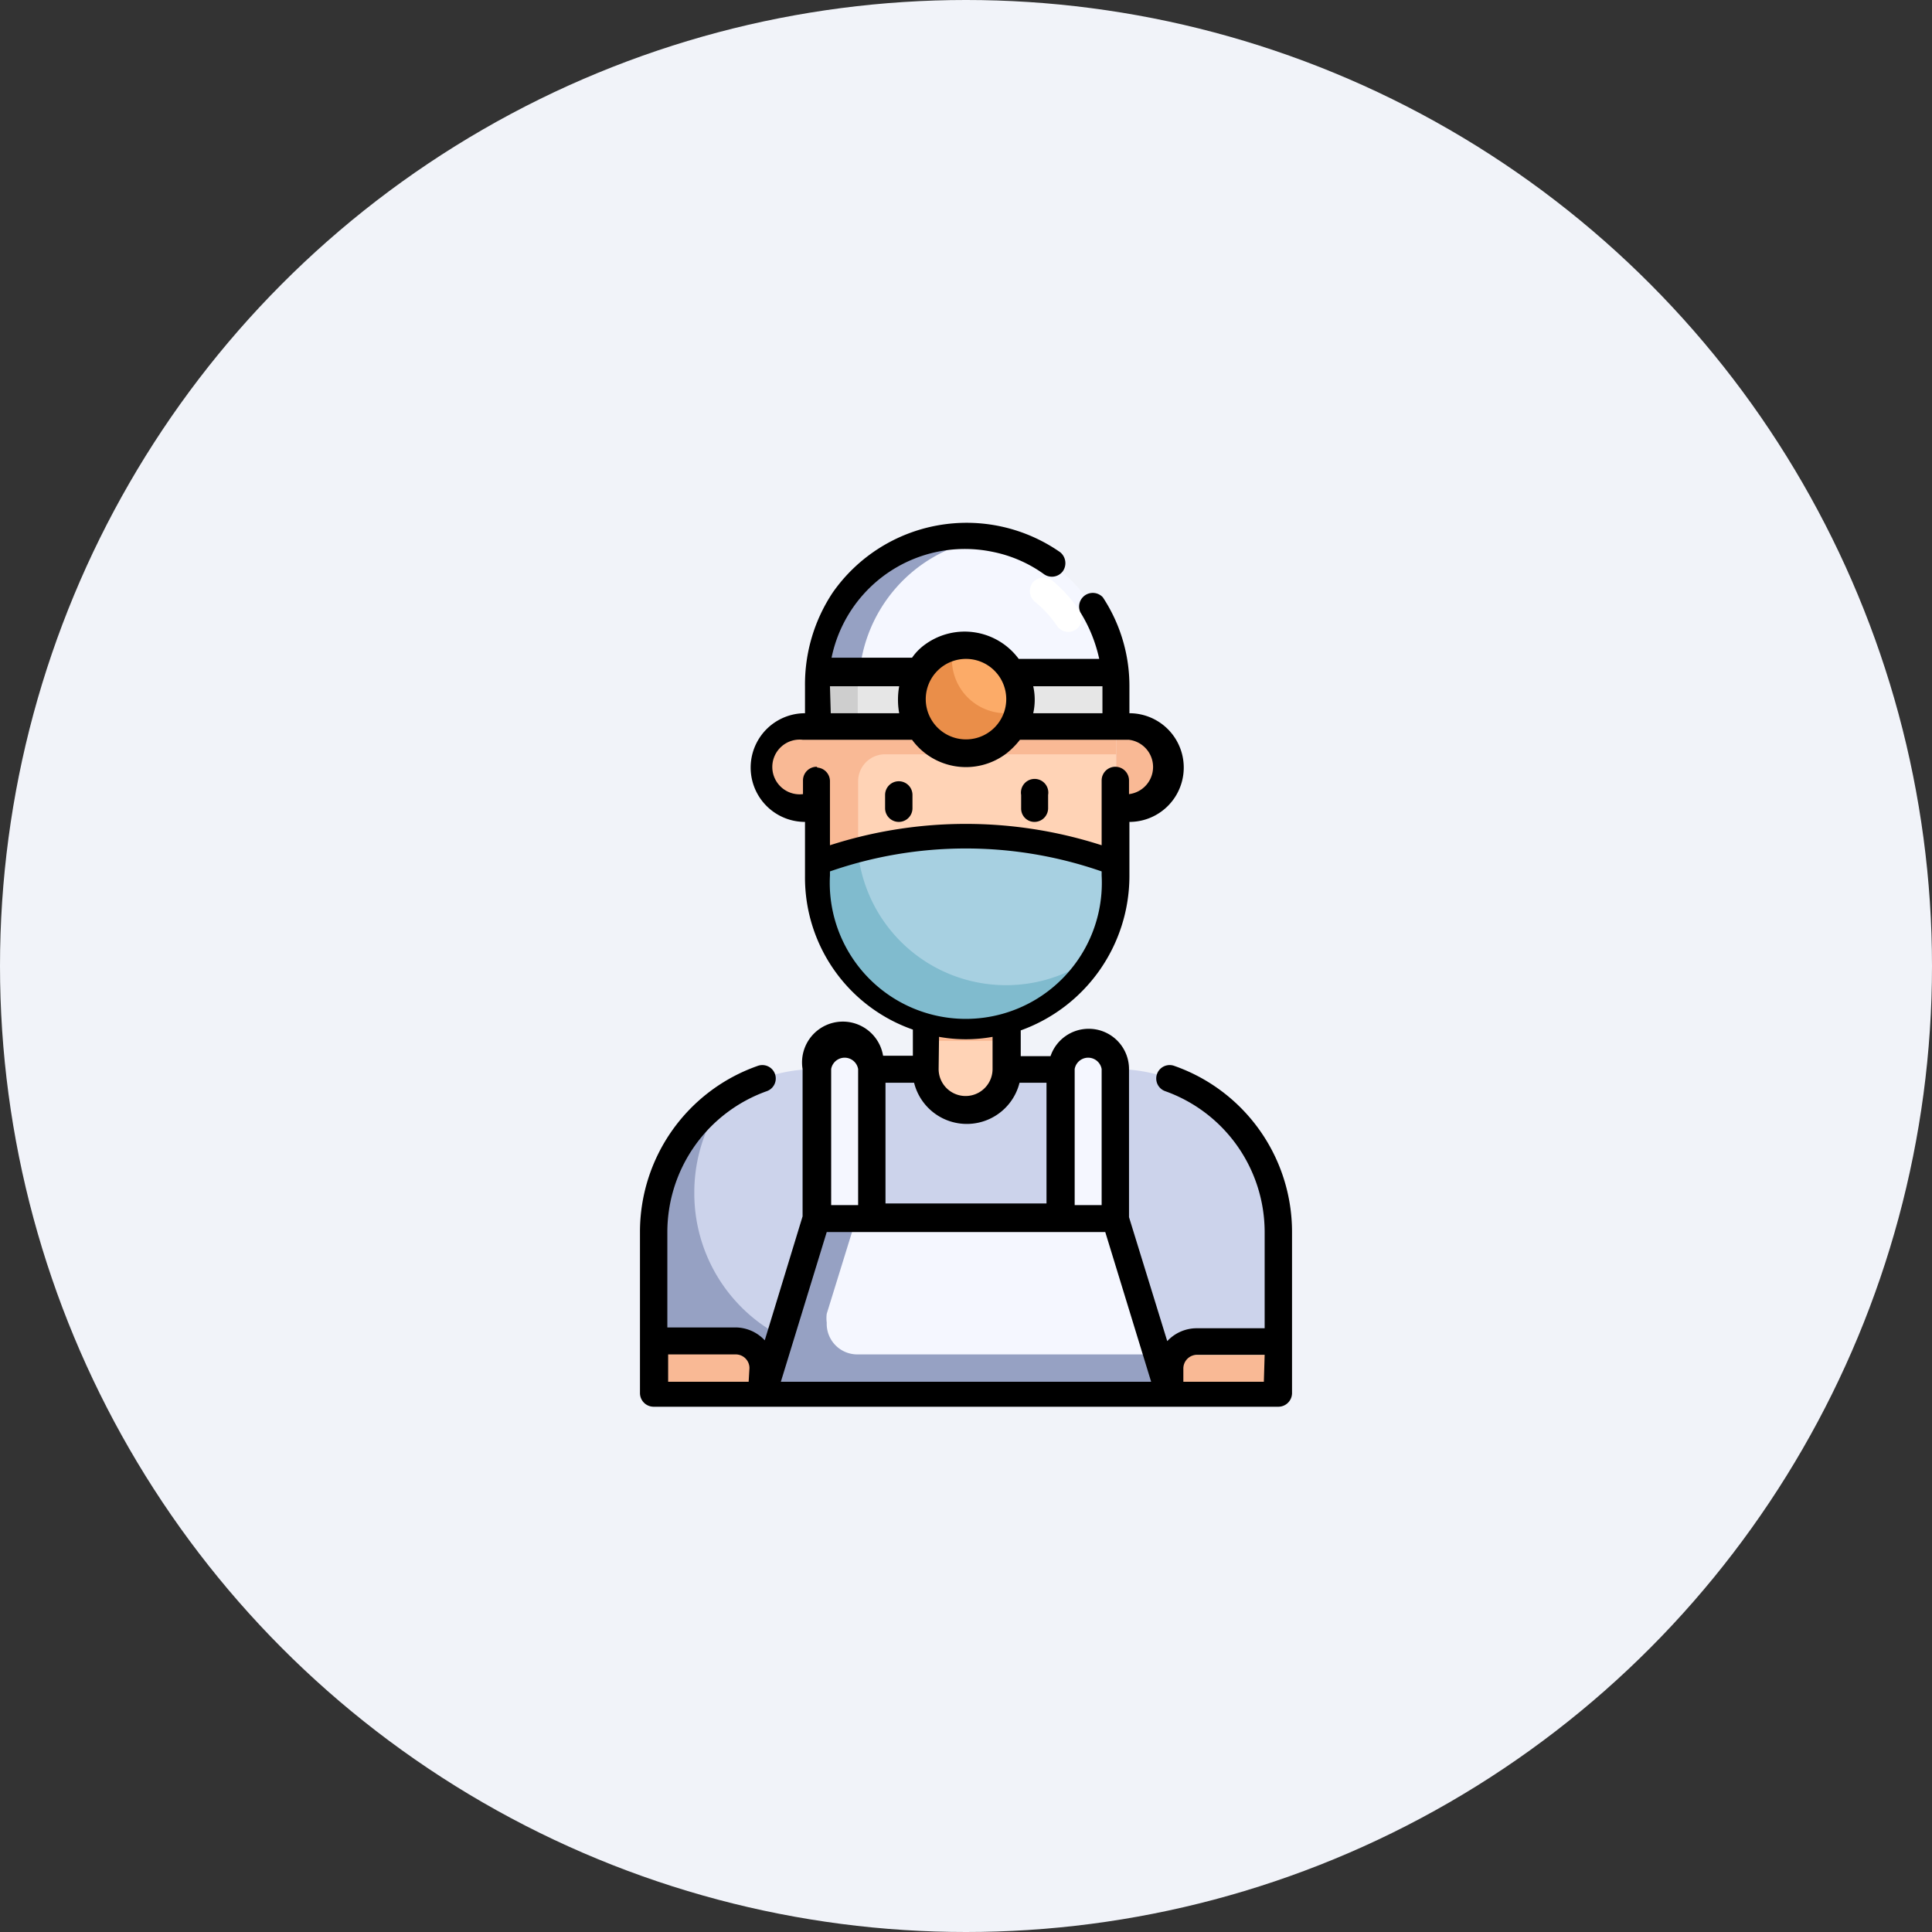 <svg xmlns="http://www.w3.org/2000/svg" viewBox="0 0 48 48"><rect x="0" y="0" width="48" height="48" fill="#333333" stroke="none"/><defs><style>.cls-1{fill:#f1f3f9;}.cls-2{fill:none;}.cls-3{fill:#ffd3b6;}.cls-4{fill:#ccd3eb;}.cls-5{fill:#96a1c3;}.cls-6{fill:#f5f7ff;}.cls-7{fill:#f9b995;}.cls-8{fill:#a7d0e1;}.cls-9{fill:#80bbce;}.cls-10{fill:#e6e6e6;}.cls-11{fill:#cecece;}.cls-12{fill:#fcab68;}.cls-13{fill:#ea8e49;}.cls-14{fill:#fff;}</style></defs><g id="Layer_2" data-name="Layer 2"><g id="Layer_1-2" data-name="Layer 1"><circle class="cls-1" cx="24" cy="24" r="24"/><rect class="cls-2" x="12" y="12" width="24" height="24"/><path class="cls-3" d="M23,23.86v2.7a1,1,0,1,0,2,0v-2.7Z"/><path class="cls-4" d="M31.76,30.61v4H16.24v-4a4.05,4.05,0,0,1,4.05-4.05H23a1,1,0,1,0,2,0h2.7A4.05,4.05,0,0,1,31.76,30.61Z"/><path class="cls-5" d="M21.3,33.65a4,4,0,0,1-4.05-4A4,4,0,0,1,18,27.29a4.05,4.05,0,0,0-1.74,3.32v4H31.76v-1Z"/><path class="cls-6" d="M21,25.89a.67.67,0,0,1,.68.67v3.72H20.29V26.56A.67.67,0,0,1,21,25.89Z"/><path class="cls-6" d="M27,25.89a.67.67,0,0,1,.67.67v3.72H26.36V26.56A.67.67,0,0,1,27,25.89Z"/><path class="cls-6" d="M29.06,34.66H18.94l1.35-4.38h7.42Z"/><path class="cls-5" d="M28.75,33.65H21.29a.76.76,0,0,1-.75-.79.83.83,0,0,1,0-.22l.73-2.36h-1l-1.35,4.38H29.06Z"/><path class="cls-7" d="M16.24,33.31h2a.67.67,0,0,1,.68.68v.67h-2.7V33.31Z"/><path class="cls-3" d="M29.74,33.31h2v1.35h-2.7V34A.67.67,0,0,1,29.74,33.31Z"/><path class="cls-7" d="M29.06,34v.67h2.7v-1h-2.6A.59.59,0,0,0,29.06,34Z"/><path class="cls-7" d="M23,23.86h2v2H23Z"/><path class="cls-3" d="M20.31,17.39h7.42v4.38A3.71,3.71,0,0,1,24,25.48h0a3.71,3.71,0,0,1-3.71-3.71V17.39Z"/><path class="cls-7" d="M27.73,18.74V17.39H20.31v4.27a3.78,3.78,0,0,0,3.57,3.82,3.7,3.7,0,0,0,3.22-1.64,3.69,3.69,0,0,1-2.46.61,3.76,3.76,0,0,1-3.32-3.78V19.41a.67.67,0,0,1,.67-.67Z"/><path class="cls-7" d="M20,18.06h.34v2H20a1,1,0,0,1,0-2Z"/><path class="cls-7" d="M28.07,20.09h-.34v-2h.34a1,1,0,0,1,0,2Z"/><path class="cls-8" d="M24,25.48a3.71,3.71,0,0,1-3.71-3.71v-.33a10.53,10.53,0,0,1,7.42,0v.33A3.71,3.71,0,0,1,24,25.48Z"/><path class="cls-9" d="M27.1,23.84a3.71,3.71,0,0,1-6.79-2.07v-.33a9.49,9.49,0,0,1,1-.33,3.7,3.7,0,0,0,5.76,2.73Z"/><path class="cls-6" d="M24,13.34a3.71,3.71,0,0,1,3.71,3.71v.34H20.31v-.34A3.71,3.71,0,0,1,24,13.34Z"/><path class="cls-5" d="M24.52,13.38a3.69,3.69,0,0,0-4.18,3.11,3.51,3.51,0,0,0,0,.56v.34h1v-.34A3.71,3.71,0,0,1,24.52,13.38Z"/><path class="cls-10" d="M20.31,16.71h7.42v1.35H20.31Z"/><path class="cls-11" d="M20.31,16.71h1v1.35h-1Z"/><circle class="cls-12" cx="24.02" cy="17.39" r="1.35"/><path class="cls-13" d="M25,17.72a1.34,1.34,0,0,1-1.35-1.33,1.22,1.22,0,0,1,0-.32,1.35,1.35,0,1,0,1.61,1.62A1.53,1.53,0,0,1,25,17.72Z"/><path d="M22.33,20.42a.34.34,0,0,0,.34-.33v-.34a.34.34,0,0,0-.68,0v.34A.34.34,0,0,0,22.33,20.42Z"/><path d="M25.7,20.42a.34.34,0,0,0,.34-.33v-.34a.34.34,0,1,0-.67,0v.34A.33.33,0,0,0,25.7,20.42Z"/><path class="cls-14" d="M26.54,15.7a.35.35,0,0,1-.28-.15,2.62,2.62,0,0,0-.55-.6.35.35,0,0,1-.05-.48.36.36,0,0,1,.48-.05,3.72,3.72,0,0,1,.68.75.34.34,0,0,1-.09.47.33.33,0,0,1-.19.06Z"/><path d="M29.17,26.48a.33.33,0,1,0-.22.63,3.72,3.72,0,0,1,2.47,3.5V33H29.74a1,1,0,0,0-.74.32l-.95-3.08V26.56a1,1,0,0,0-1-1,1,1,0,0,0-.95.68h-.74v-.64h0a4.08,4.08,0,0,0,2.7-3.82V20.42a1.35,1.35,0,0,0,0-2.7v-.67a4,4,0,0,0-.66-2.21.34.34,0,0,0-.56.37,3.68,3.68,0,0,1,.47,1.16h-2A1.67,1.67,0,0,0,23,16a1.37,1.37,0,0,0-.34.34h-2a3.38,3.38,0,0,1,4-2.63,3.28,3.28,0,0,1,1.27.55.34.34,0,0,0,.47-.06.35.35,0,0,0-.06-.48h0a4.06,4.06,0,0,0-5.65,1A4.12,4.12,0,0,0,20,17.05v.67a1.35,1.35,0,1,0,0,2.7v1.35a4,4,0,0,0,2.68,3.81v.65h-.74a1,1,0,0,0-2,.33v3.66L19,33.3a1,1,0,0,0-.74-.32H16.58V30.61a3.72,3.72,0,0,1,2.47-3.5.33.33,0,1,0-.22-.63,4.37,4.37,0,0,0-2.93,4.13v4a.34.34,0,0,0,.34.34H31.76a.34.34,0,0,0,.34-.34v-4A4.37,4.37,0,0,0,29.17,26.48ZM18.6,34.33h-2v-.68h1.68a.34.34,0,0,1,.34.34Zm8.1-7.77a.34.34,0,0,1,.67,0v3.38H26.7Zm-3.37-.8h0a3.72,3.72,0,0,0,1.33,0v.8a.67.67,0,1,1-1.34,0Zm2.34-8.71h1.72v.67H25.67A1.52,1.52,0,0,0,25.67,17.05ZM24,16.37a1,1,0,1,1-1,1A1,1,0,0,1,24,16.37Zm-3.38.68h1.72a1.89,1.89,0,0,0,0,.67H20.64Zm-.33,2a.34.34,0,0,0-.34.34v.34a.68.68,0,1,1,0-1.35h2.71a1.66,1.66,0,0,0,2.33.35,1.93,1.93,0,0,0,.35-.35h2.71a.68.68,0,0,1,0,1.35v-.34a.34.34,0,0,0-.68,0V21a11,11,0,0,0-6.75,0V19.41A.34.34,0,0,0,20.31,19.07Zm.33,2.7v-.1a10.28,10.28,0,0,1,6.75,0v.1a3.38,3.38,0,1,1-6.75,0ZM22,26.9h.71a1.35,1.35,0,0,0,2.62,0H26v3H22Zm-1.35-.34a.34.34,0,0,1,.67,0v3.38h-.67ZM19.4,34.33l1.14-3.72h6.92l1.14,3.72Zm12,0h-2V34a.34.34,0,0,1,.34-.34h1.68Z"/></g></g></svg>